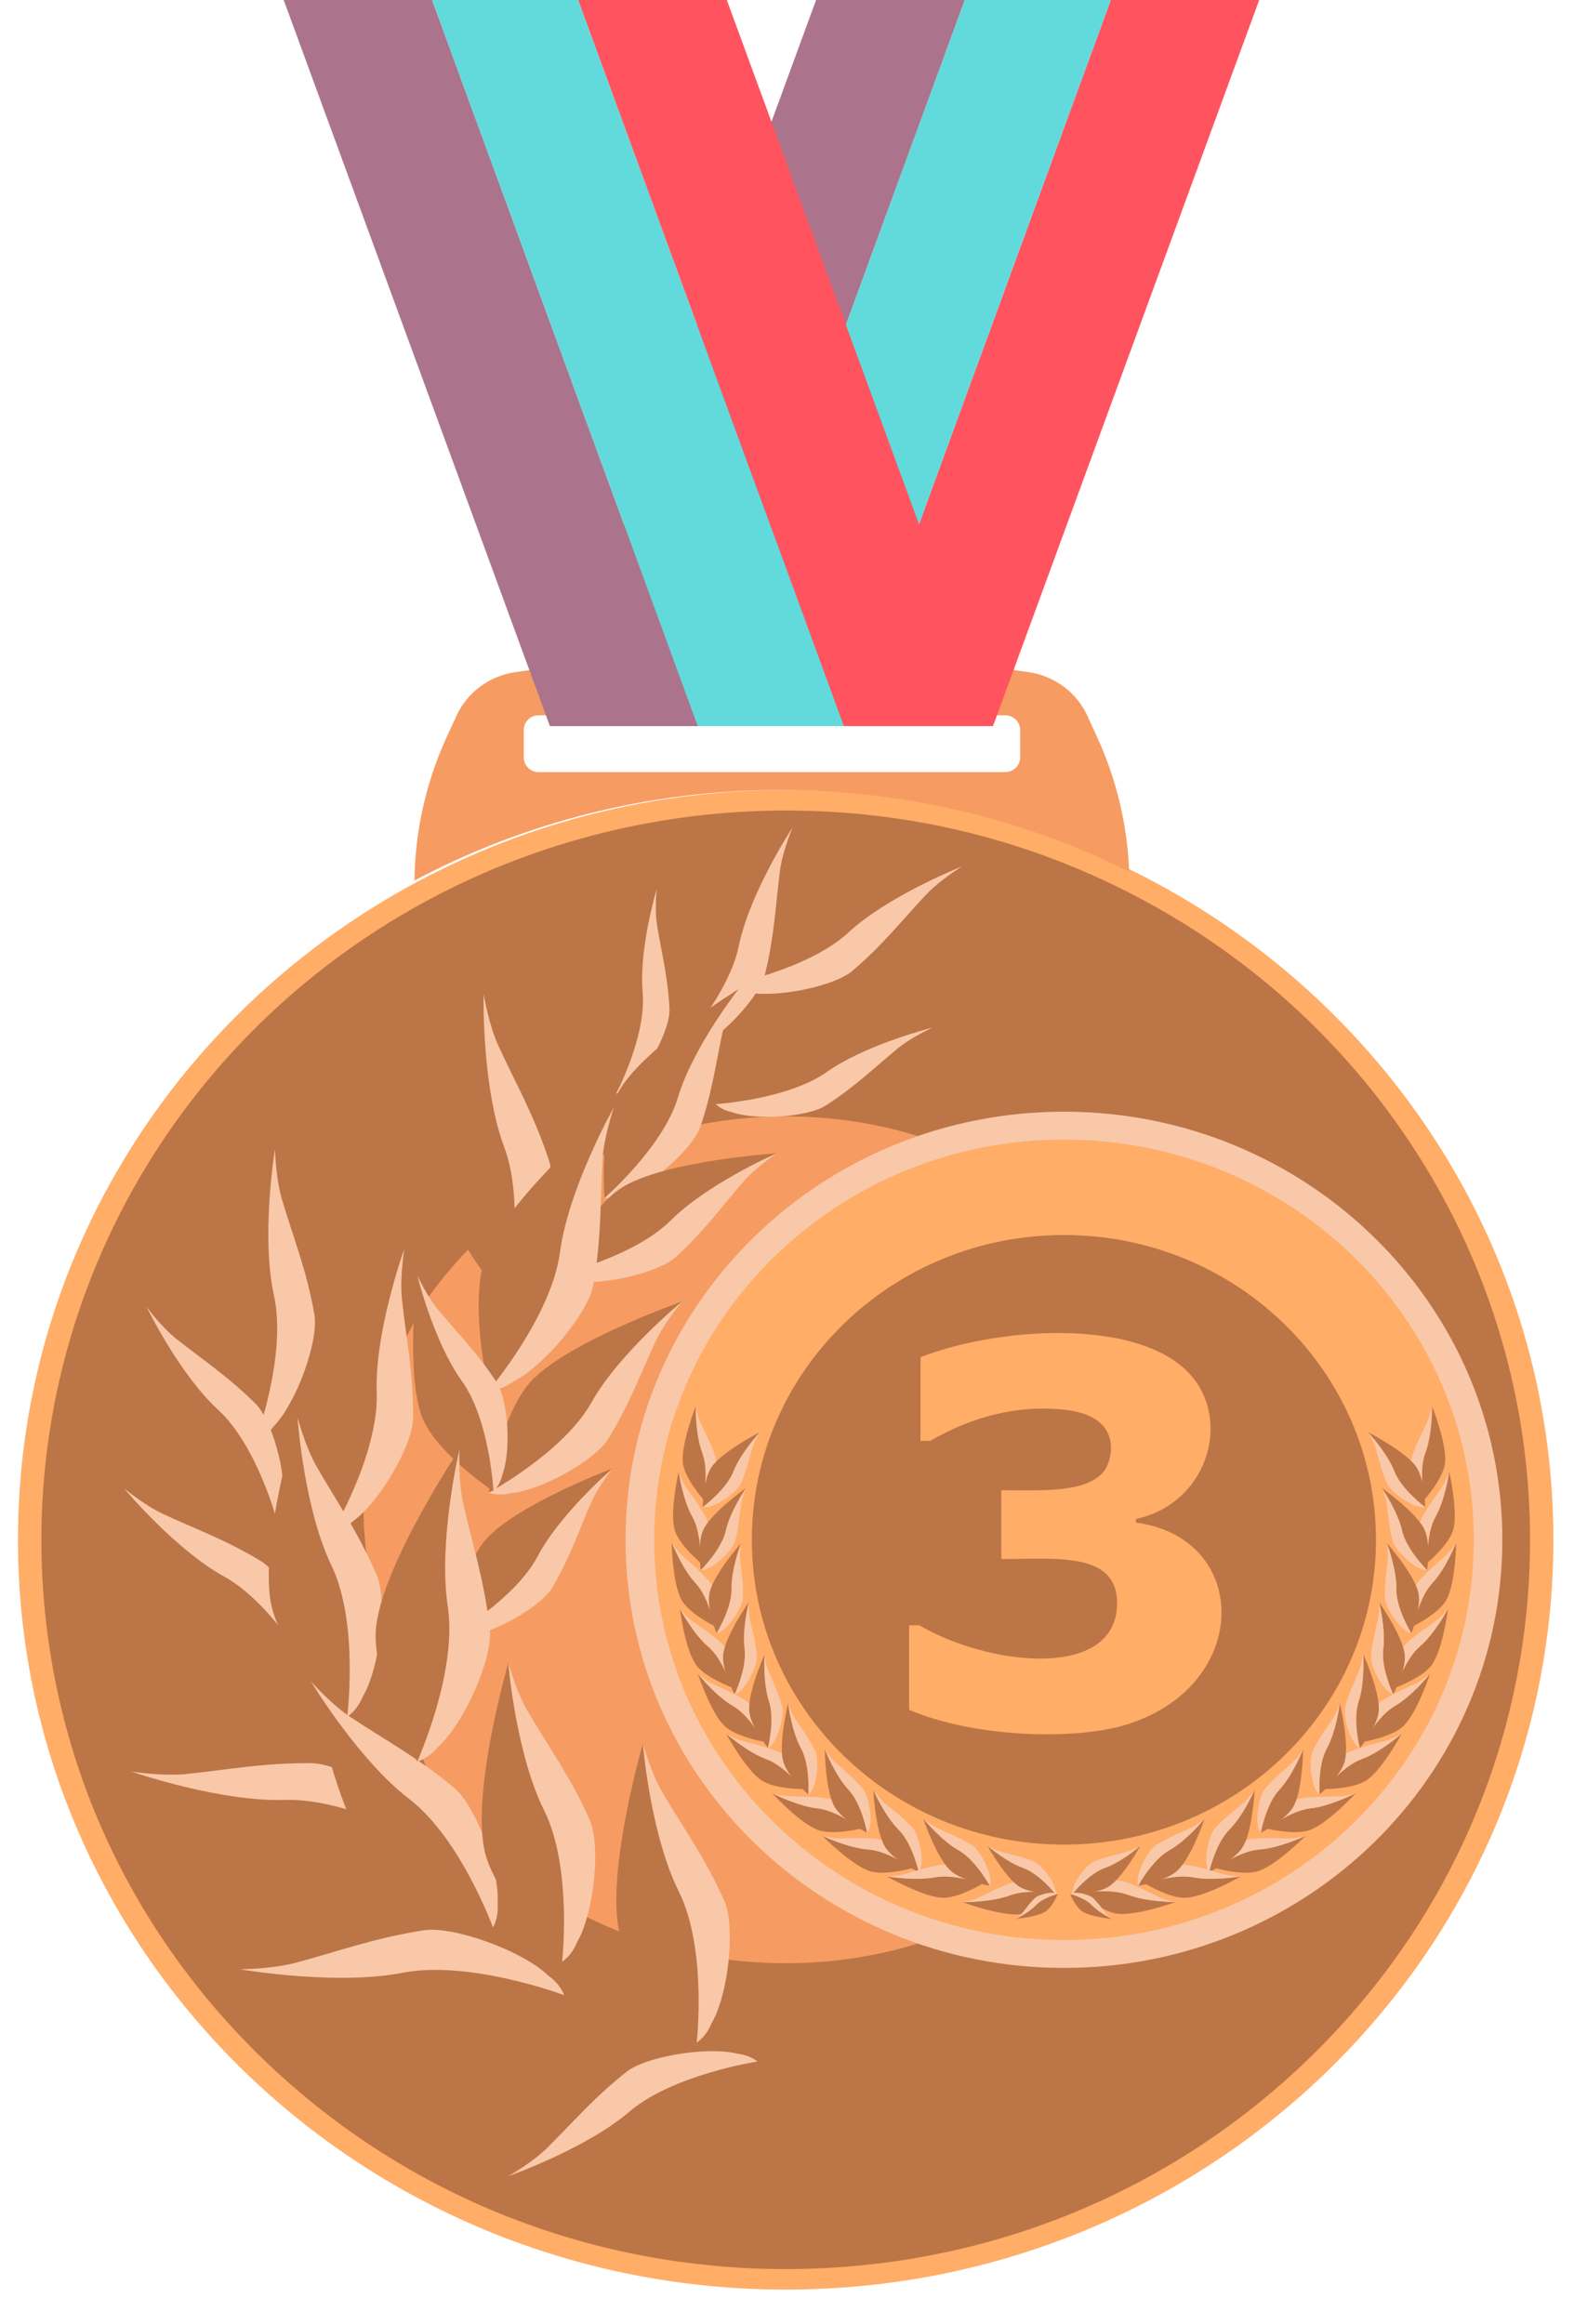 <?xml version="1.0" encoding="UTF-8" standalone="no"?>
<svg width="21" height="31" viewBox="0 0 21 31" fill="none" xmlns="http://www.w3.org/2000/svg">
   <path d="M15.135 11.626C18.453 13.28 20.725 16.649 20.725 20.537C20.725 26.06 16.139 30.537 10.482 30.537C4.826 30.537 0.24 26.06 0.24 20.537C0.24 16.741 2.407 13.438 5.599 11.744C7.051 10.975 8.714 10.537 10.482 10.537C12.157 10.537 13.739 10.93 15.135 11.626Z" fill="#FFAD67"/>
   <path d="M10.482 30.128C7.859 30.128 5.392 29.13 3.537 27.319C1.681 25.507 0.66 23.099 0.66 20.537C0.66 17.018 2.629 13.786 5.8 12.104C7.228 11.347 8.847 10.947 10.482 10.947C12.054 10.947 13.555 11.298 14.944 11.991C16.532 12.782 17.872 13.982 18.819 15.461C19.791 16.98 20.306 18.736 20.306 20.537C20.306 23.099 19.284 25.507 17.429 27.319C15.573 29.13 13.106 30.128 10.482 30.128Z" fill="#F69C62"/>
   <path d="M10.482 28.958C8.179 28.958 6.013 28.082 4.384 26.492C2.755 24.901 1.858 22.786 1.858 20.537C1.858 17.447 3.587 14.61 6.371 13.133C7.625 12.467 9.046 12.116 10.482 12.116C11.863 12.116 13.18 12.424 14.4 13.033C15.794 13.728 16.971 14.781 17.802 16.08C18.656 17.414 19.108 18.955 19.108 20.537C19.108 22.786 18.21 24.901 16.581 26.492C14.952 28.082 12.786 28.958 10.482 28.958Z" stroke="#BC7546" stroke-width="2.611" stroke-miterlimit="10"/>
   <path d="M10.483 26.247C8.92 26.247 7.452 25.653 6.347 24.575C5.243 23.496 4.634 22.062 4.634 20.537C4.634 18.442 5.807 16.518 7.694 15.516C8.545 15.065 9.509 14.827 10.483 14.827C11.418 14.827 12.312 15.036 13.139 15.449C14.085 15.92 14.882 16.634 15.446 17.515C16.025 18.419 16.331 19.465 16.331 20.537C16.331 22.062 15.723 23.496 14.618 24.575C13.514 25.653 12.045 26.247 10.483 26.247V26.247Z" stroke="#F69C62" stroke-width="1.865" stroke-miterlimit="10"/>
   <path d="M10.483 27.49C8.58 27.49 6.792 26.767 5.447 25.454C4.102 24.14 3.361 22.394 3.361 20.537C3.361 17.985 4.789 15.643 7.088 14.423C8.123 13.874 9.297 13.584 10.483 13.584C11.622 13.584 12.71 13.839 13.717 14.341C14.868 14.915 15.84 15.785 16.526 16.857C17.232 17.959 17.604 19.231 17.604 20.537C17.604 22.394 16.863 24.14 15.518 25.454C14.173 26.767 12.385 27.49 10.483 27.49V27.49Z" stroke="#BC7546" stroke-width="2.611" stroke-miterlimit="10"/>
   <path d="M13.61 10.103V9.734C13.61 9.627 13.521 9.54 13.411 9.54H7.186C7.077 9.54 6.988 9.627 6.988 9.734V10.103C6.988 10.211 7.077 10.298 7.186 10.298H13.411C13.521 10.298 13.61 10.211 13.61 10.103ZM14.636 9.827C14.897 10.395 15.042 11.006 15.065 11.626C13.669 10.93 12.088 10.537 10.413 10.537C8.644 10.537 6.981 10.975 5.53 11.744C5.537 11.084 5.684 10.431 5.961 9.827L6.091 9.546C6.235 9.231 6.535 9.011 6.885 8.963L7.266 8.91C9.278 8.635 11.32 8.635 13.332 8.91L13.712 8.963C14.063 9.011 14.363 9.231 14.507 9.546L14.636 9.827Z" fill="#F69C62"/>
   <path d="M16.8 4.29153e-05L13.249 9.683H11.276L14.817 0.008V4.29153e-05H16.8Z" fill="#FF545F"/>
   <path d="M14.817 4.29153e-05V0.008L11.276 9.683H9.327L12.868 0.008V4.29153e-05H14.817Z" fill="#62DADC"/>
   <path d="M12.868 4.29153e-05V0.008L9.327 9.683H7.337L10.888 4.29153e-05H12.868Z" fill="#AC748C"/>
   <path d="M20.044 20.537C20.044 23.691 17.425 26.247 14.195 26.247C10.965 26.247 8.346 23.691 8.346 20.537C8.346 17.384 10.965 14.827 14.195 14.827C17.425 14.827 20.044 17.384 20.044 20.537Z" fill="#F9C8A9"/>
   <path d="M3.785 4.29153e-05L7.336 9.683H9.309L5.768 0.008V4.29153e-05H3.785Z" fill="#AC748C"/>
   <path d="M5.768 4.29153e-05V0.008L9.309 9.683H11.258L7.717 0.008V4.29153e-05H5.768Z" fill="#62DADC"/>
   <path d="M7.717 4.29153e-05V0.008L11.258 9.683H13.248L9.697 4.29153e-05H7.717Z" fill="#FF545F"/>
   <path d="M19.663 20.537C19.663 23.485 17.215 25.875 14.195 25.875C11.175 25.875 8.728 23.485 8.728 20.537C8.728 17.589 11.175 15.199 14.195 15.199C17.215 15.199 19.663 17.589 19.663 20.537Z" fill="#FFAD67"/>
   <path d="M18.358 20.537C18.358 22.782 16.494 24.602 14.195 24.602C11.896 24.602 10.031 22.782 10.031 20.537C10.031 18.292 11.896 16.472 14.195 16.472C16.494 16.472 18.358 18.292 18.358 20.537Z" fill="#BC7546"/>
   <path d="M9.282 18.759C9.282 18.759 9.282 18.76 9.282 18.76C9.282 18.785 9.28 19.14 9.371 19.376C9.465 19.62 9.385 20 9.385 20C9.385 20 9.129 19.714 9.11 19.505C9.088 19.254 9.276 18.774 9.282 18.759Z" fill="#BC7546"/>
   <path d="M9.341 18.966C9.412 19.121 9.485 19.245 9.546 19.429C9.582 19.537 9.529 19.813 9.449 19.927C9.422 19.979 9.383 20 9.383 20C9.383 20 9.461 19.62 9.369 19.376C9.28 19.14 9.281 18.785 9.282 18.76C9.284 18.774 9.304 18.886 9.341 18.966Z" fill="#F9C8A9"/>
   <path d="M10.137 19.102C10.137 19.103 10.137 19.103 10.137 19.103C10.12 19.122 9.879 19.387 9.787 19.623C9.693 19.867 9.376 20.101 9.376 20.101C9.376 20.101 9.377 19.721 9.504 19.552C9.657 19.349 10.123 19.11 10.137 19.102Z" fill="#BC7546"/>
   <path d="M10.043 19.297C9.993 19.46 9.965 19.601 9.888 19.78C9.842 19.885 9.615 20.057 9.476 20.09C9.421 20.112 9.376 20.101 9.376 20.101C9.376 20.101 9.693 19.867 9.787 19.623C9.879 19.387 10.12 19.122 10.137 19.103C10.13 19.115 10.069 19.212 10.043 19.297Z" fill="#F9C8A9"/>
   <path d="M9.055 19.629C9.055 19.629 9.056 19.629 9.056 19.63C9.059 19.654 9.111 20.005 9.236 20.226C9.366 20.454 9.344 20.841 9.344 20.841C9.344 20.841 9.047 20.595 8.998 20.391C8.938 20.146 9.051 19.644 9.055 19.629Z" fill="#BC7546"/>
   <path d="M9.147 19.825C9.242 19.967 9.334 20.079 9.424 20.253C9.476 20.354 9.464 20.635 9.399 20.759C9.381 20.815 9.344 20.841 9.344 20.841C9.344 20.841 9.366 20.454 9.236 20.226C9.111 20.005 9.059 19.654 9.056 19.63C9.06 19.643 9.097 19.75 9.147 19.825Z" fill="#F9C8A9"/>
   <path d="M9.953 19.846C9.953 19.846 9.953 19.846 9.953 19.847C9.939 19.867 9.74 20.165 9.685 20.411C9.629 20.666 9.35 20.942 9.35 20.942C9.35 20.942 9.293 20.567 9.394 20.382C9.515 20.159 9.94 19.855 9.953 19.846Z" fill="#BC7546"/>
   <path d="M9.889 20.052C9.864 20.221 9.858 20.364 9.808 20.552C9.779 20.662 9.58 20.865 9.447 20.917C9.396 20.947 9.35 20.942 9.35 20.942C9.35 20.942 9.629 20.666 9.685 20.411C9.74 20.165 9.939 19.867 9.953 19.847C9.948 19.86 9.903 19.964 9.889 20.052Z" fill="#F9C8A9"/>
   <path d="M8.962 20.573C8.962 20.573 8.962 20.573 8.962 20.573C8.972 20.596 9.105 20.927 9.279 21.113C9.46 21.305 9.53 21.687 9.53 21.687C9.53 21.687 9.183 21.515 9.087 21.328C8.971 21.102 8.962 20.588 8.962 20.573Z" fill="#BC7546"/>
   <path d="M9.097 20.742C9.224 20.86 9.34 20.948 9.468 21.096C9.543 21.183 9.598 21.459 9.565 21.595C9.56 21.653 9.53 21.687 9.53 21.687C9.53 21.687 9.46 21.305 9.279 21.113C9.105 20.927 8.972 20.596 8.962 20.573C8.97 20.585 9.032 20.681 9.097 20.742Z" fill="#F9C8A9"/>
   <path d="M9.887 20.581C9.887 20.581 9.887 20.581 9.887 20.582C9.878 20.605 9.755 20.939 9.76 21.191C9.766 21.452 9.56 21.784 9.56 21.784C9.56 21.784 9.416 21.431 9.47 21.228C9.536 20.984 9.876 20.593 9.887 20.581Z" fill="#BC7546"/>
   <path d="M9.874 20.796C9.889 20.965 9.917 21.106 9.913 21.301C9.911 21.414 9.766 21.657 9.649 21.737C9.606 21.778 9.56 21.784 9.56 21.784C9.56 21.784 9.766 21.452 9.76 21.191C9.755 20.939 9.878 20.605 9.887 20.582C9.885 20.596 9.866 20.708 9.874 20.796Z" fill="#F9C8A9"/>
   <path d="M9.071 21.458C9.071 21.458 9.071 21.458 9.072 21.459C9.083 21.48 9.253 21.794 9.447 21.96C9.648 22.133 9.761 22.504 9.761 22.504C9.761 22.504 9.397 22.37 9.28 22.195C9.139 21.983 9.073 21.474 9.071 21.458Z" fill="#BC7546"/>
   <path d="M9.225 21.612C9.364 21.715 9.489 21.79 9.634 21.924C9.718 22.002 9.803 22.27 9.786 22.409C9.787 22.467 9.761 22.504 9.761 22.504C9.761 22.504 9.649 22.133 9.447 21.96C9.253 21.794 9.083 21.48 9.072 21.459C9.081 21.469 9.153 21.558 9.225 21.612Z" fill="#F9C8A9"/>
   <path d="M9.992 21.367C9.992 21.367 9.992 21.367 9.992 21.368C9.985 21.392 9.901 21.737 9.934 21.987C9.969 22.246 9.802 22.598 9.802 22.598C9.802 22.598 9.619 22.262 9.65 22.055C9.687 21.806 9.982 21.38 9.992 21.367Z" fill="#BC7546"/>
   <path d="M10.002 21.582C10.037 21.749 10.081 21.886 10.099 22.08C10.109 22.193 9.992 22.449 9.885 22.542C9.846 22.587 9.802 22.598 9.802 22.598C9.802 22.598 9.969 22.246 9.934 21.987C9.901 21.737 9.985 21.392 9.991 21.368C9.991 21.381 9.985 21.495 10.002 21.582Z" fill="#F9C8A9"/>
   <path d="M9.312 22.326C9.312 22.326 9.313 22.326 9.313 22.326C9.328 22.346 9.555 22.623 9.777 22.752C10.008 22.884 10.189 23.229 10.189 23.229C10.189 23.229 9.806 23.164 9.658 23.012C9.479 22.83 9.317 22.341 9.312 22.326Z" fill="#BC7546"/>
   <path d="M9.493 22.45C9.648 22.526 9.786 22.577 9.953 22.683C10.051 22.744 10.186 22.992 10.195 23.131C10.207 23.188 10.189 23.229 10.189 23.229C10.189 23.229 10.008 22.884 9.777 22.752C9.555 22.623 9.328 22.346 9.313 22.326C9.324 22.335 9.411 22.41 9.493 22.45Z" fill="#F9C8A9"/>
   <path d="M10.199 22.07C10.199 22.07 10.2 22.07 10.2 22.071C10.198 22.096 10.181 22.45 10.261 22.69C10.344 22.938 10.247 23.314 10.247 23.314C10.247 23.314 10.004 23.017 9.995 22.808C9.984 22.556 10.193 22.084 10.199 22.07Z" fill="#BC7546"/>
   <path d="M10.25 22.279C10.314 22.437 10.381 22.564 10.434 22.751C10.465 22.86 10.4 23.133 10.315 23.244C10.286 23.295 10.246 23.314 10.246 23.314C10.246 23.314 10.341 22.938 10.259 22.69C10.181 22.45 10.198 22.096 10.199 22.071C10.201 22.084 10.216 22.197 10.25 22.279Z" fill="#F9C8A9"/>
   <path d="M9.688 23.122C9.688 23.122 9.688 23.122 9.688 23.122C9.707 23.139 9.98 23.373 10.222 23.462C10.473 23.553 10.713 23.861 10.713 23.861C10.713 23.861 10.324 23.863 10.151 23.739C9.942 23.59 9.695 23.136 9.688 23.122Z" fill="#BC7546"/>
   <path d="M9.888 23.213C10.055 23.261 10.199 23.288 10.383 23.363C10.49 23.407 10.667 23.628 10.701 23.764C10.724 23.818 10.713 23.861 10.713 23.861C10.713 23.861 10.473 23.553 10.222 23.462C9.98 23.373 9.707 23.139 9.688 23.122C9.701 23.129 9.8 23.188 9.888 23.213Z" fill="#F9C8A9"/>
   <path d="M10.515 22.718C10.515 22.718 10.515 22.719 10.515 22.719C10.518 22.744 10.565 23.096 10.687 23.318C10.813 23.548 10.785 23.934 10.785 23.934C10.785 23.934 10.492 23.684 10.446 23.48C10.39 23.234 10.511 22.734 10.515 22.718Z" fill="#BC7546"/>
   <path d="M10.604 22.916C10.696 23.059 10.787 23.173 10.874 23.348C10.925 23.45 10.909 23.73 10.842 23.854C10.823 23.909 10.785 23.934 10.785 23.934C10.785 23.934 10.813 23.548 10.687 23.318C10.565 23.096 10.518 22.744 10.515 22.719C10.52 22.732 10.555 22.84 10.604 22.916Z" fill="#F9C8A9"/>
   <path d="M10.302 23.917C10.303 23.917 10.303 23.917 10.303 23.917C10.325 23.928 10.649 24.091 10.905 24.119C11.171 24.148 11.481 24.39 11.481 24.39C11.481 24.39 11.104 24.483 10.905 24.404C10.666 24.31 10.313 23.929 10.302 23.917Z" fill="#BC7546"/>
   <path d="M10.519 23.957C10.693 23.965 10.84 23.956 11.037 23.985C11.152 24.002 11.379 24.175 11.445 24.298C11.481 24.345 11.481 24.39 11.481 24.39C11.481 24.39 11.171 24.148 10.905 24.119C10.649 24.091 10.325 23.928 10.303 23.917C10.317 23.921 10.428 23.954 10.519 23.957Z" fill="#F9C8A9"/>
   <path d="M11.004 23.328C11.004 23.328 11.004 23.329 11.004 23.329C11.013 23.352 11.146 23.683 11.32 23.869C11.5 24.062 11.569 24.444 11.569 24.444C11.569 24.444 11.223 24.271 11.127 24.084C11.011 23.858 11.004 23.344 11.004 23.328Z" fill="#BC7546"/>
   <path d="M11.139 23.499C11.265 23.616 11.381 23.704 11.509 23.853C11.584 23.94 11.638 24.216 11.605 24.352C11.599 24.41 11.569 24.444 11.569 24.444C11.569 24.444 11.5 24.062 11.32 23.869C11.146 23.683 11.013 23.352 11.004 23.329C11.012 23.341 11.073 23.437 11.139 23.499Z" fill="#F9C8A9"/>
   <path d="M10.972 24.486C10.972 24.486 10.973 24.486 10.973 24.486C10.996 24.497 11.325 24.648 11.582 24.667C11.849 24.686 12.168 24.917 12.168 24.917C12.168 24.917 11.795 25.024 11.593 24.952C11.35 24.866 10.983 24.497 10.972 24.486Z" fill="#BC7546"/>
   <path d="M11.19 24.519C11.364 24.52 11.511 24.506 11.709 24.528C11.824 24.541 12.057 24.705 12.129 24.827C12.166 24.872 12.168 24.917 12.168 24.917C12.168 24.917 11.849 24.686 11.582 24.667C11.325 24.648 10.996 24.497 10.973 24.486C10.987 24.489 11.099 24.518 11.19 24.519Z" fill="#F9C8A9"/>
   <path d="M11.651 23.873C11.652 23.873 11.652 23.873 11.652 23.874C11.662 23.896 11.807 24.222 11.988 24.402C12.175 24.589 12.258 24.967 12.258 24.967C12.258 24.967 11.905 24.807 11.803 24.623C11.678 24.402 11.652 23.889 11.651 23.873Z" fill="#BC7546"/>
   <path d="M11.793 24.038C11.923 24.151 12.043 24.235 12.176 24.38C12.254 24.464 12.318 24.738 12.29 24.874C12.287 24.933 12.258 24.967 12.258 24.967C12.258 24.967 12.175 24.589 11.988 24.402C11.807 24.222 11.662 23.896 11.652 23.874C11.66 23.885 11.725 23.979 11.793 24.038Z" fill="#F9C8A9"/>
   <path d="M11.833 25.026C11.834 25.026 11.834 25.025 11.834 25.026C11.859 25.03 12.218 25.088 12.471 25.039C12.733 24.987 13.104 25.126 13.104 25.126C13.104 25.126 12.774 25.327 12.56 25.311C12.302 25.292 11.847 25.034 11.833 25.026Z" fill="#BC7546"/>
   <path d="M12.052 25C12.22 24.955 12.357 24.903 12.554 24.872C12.669 24.855 12.939 24.951 13.041 25.049C13.089 25.083 13.104 25.126 13.104 25.126C13.104 25.126 12.733 24.987 12.471 25.039C12.218 25.088 11.859 25.03 11.834 25.026C11.848 25.025 11.965 25.023 12.052 25Z" fill="#F9C8A9"/>
   <path d="M12.844 25.37C12.844 25.37 12.844 25.37 12.845 25.37C12.87 25.37 13.234 25.369 13.475 25.279C13.725 25.185 14.114 25.261 14.114 25.261C14.114 25.261 13.823 25.513 13.609 25.532C13.352 25.556 12.859 25.376 12.844 25.37Z" fill="#BC7546"/>
   <path d="M13.056 25.309C13.214 25.237 13.34 25.163 13.529 25.101C13.639 25.065 13.922 25.116 14.039 25.196C14.093 25.221 14.114 25.261 14.114 25.261C14.114 25.261 13.725 25.185 13.475 25.279C13.234 25.369 12.87 25.37 12.845 25.37C12.859 25.367 12.973 25.346 13.056 25.309Z" fill="#F9C8A9"/>
   <path d="M12.318 24.256C12.318 24.257 12.319 24.257 12.319 24.257C12.335 24.276 12.565 24.552 12.788 24.677C13.02 24.808 13.205 25.151 13.205 25.151C13.205 25.151 12.821 25.089 12.671 24.939C12.491 24.759 12.323 24.272 12.318 24.256Z" fill="#BC7546"/>
   <path d="M12.5 24.378C12.657 24.453 12.795 24.503 12.963 24.606C13.061 24.667 13.199 24.913 13.21 25.053C13.223 25.11 13.204 25.151 13.204 25.151C13.204 25.151 13.02 24.808 12.788 24.677C12.564 24.552 12.335 24.276 12.319 24.257C12.33 24.266 12.418 24.34 12.5 24.378Z" fill="#F9C8A9"/>
   <path d="M13.176 24.619C13.176 24.619 13.176 24.619 13.177 24.619C13.193 24.634 13.434 24.837 13.647 24.912C13.867 24.99 14.08 25.258 14.08 25.258C14.08 25.258 13.739 25.262 13.587 25.155C13.403 25.026 13.182 24.631 13.176 24.619Z" fill="#BC7546"/>
   <path d="M13.352 24.697C13.498 24.738 13.625 24.76 13.787 24.825C13.881 24.862 14.038 25.054 14.069 25.173C14.089 25.22 14.08 25.258 14.08 25.258C14.08 25.258 13.867 24.99 13.647 24.912C13.434 24.837 13.193 24.634 13.177 24.619C13.187 24.625 13.275 24.676 13.352 24.697Z" fill="#F9C8A9"/>
   <path d="M13.552 25.594C13.552 25.593 13.552 25.593 13.552 25.593C13.564 25.588 13.732 25.506 13.822 25.41C13.916 25.311 14.114 25.259 14.114 25.259C14.114 25.259 14.039 25.441 13.944 25.498C13.831 25.566 13.56 25.593 13.552 25.594Z" fill="#BC7546"/>
   <path d="M13.636 25.518C13.692 25.45 13.733 25.387 13.806 25.316C13.848 25.275 13.991 25.235 14.064 25.246C14.095 25.246 14.114 25.259 14.114 25.259C14.114 25.259 13.916 25.311 13.822 25.41C13.732 25.506 13.564 25.588 13.553 25.593C13.558 25.589 13.606 25.554 13.636 25.518Z" fill="#F9C8A9"/>
   <path d="M19.108 18.759C19.108 18.759 19.108 18.76 19.108 18.76C19.108 18.785 19.11 19.14 19.019 19.376C18.925 19.62 19.005 20 19.005 20C19.005 20 19.262 19.714 19.28 19.505C19.302 19.254 19.114 18.774 19.108 18.759Z" fill="#BC7546"/>
   <path d="M19.042 18.966C18.971 19.121 18.898 19.245 18.837 19.429C18.802 19.537 18.854 19.813 18.935 19.927C18.961 19.979 19.001 20 19.001 20C19.001 20 18.923 19.62 19.015 19.376C19.103 19.14 19.102 18.785 19.102 18.76C19.099 18.774 19.079 18.886 19.042 18.966Z" fill="#F9C8A9"/>
   <path d="M18.253 19.102C18.253 19.103 18.253 19.103 18.253 19.103C18.27 19.122 18.512 19.387 18.603 19.623C18.697 19.867 19.014 20.101 19.014 20.101C19.014 20.101 19.014 19.721 18.886 19.552C18.733 19.349 18.267 19.11 18.253 19.102Z" fill="#BC7546"/>
   <path d="M18.347 19.297C18.397 19.46 18.425 19.601 18.503 19.78C18.548 19.885 18.775 20.057 18.914 20.09C18.97 20.112 19.014 20.101 19.014 20.101C19.014 20.101 18.697 19.867 18.603 19.623C18.512 19.387 18.27 19.122 18.253 19.103C18.261 19.115 18.321 19.212 18.347 19.297Z" fill="#F9C8A9"/>
   <path d="M19.335 19.629C19.335 19.629 19.334 19.629 19.334 19.63C19.331 19.654 19.279 20.005 19.154 20.226C19.024 20.454 19.046 20.841 19.046 20.841C19.046 20.841 19.343 20.595 19.392 20.391C19.452 20.146 19.338 19.644 19.335 19.629Z" fill="#BC7546"/>
   <path d="M19.243 19.825C19.148 19.967 19.056 20.079 18.966 20.253C18.914 20.354 18.926 20.635 18.991 20.759C19.009 20.815 19.047 20.841 19.047 20.841C19.047 20.841 19.024 20.454 19.154 20.226C19.279 20.005 19.331 19.654 19.334 19.63C19.33 19.643 19.293 19.75 19.243 19.825Z" fill="#F9C8A9"/>
   <path d="M18.437 19.846C18.437 19.846 18.437 19.846 18.437 19.847C18.451 19.867 18.65 20.165 18.705 20.411C18.762 20.666 19.04 20.942 19.04 20.942C19.04 20.942 19.097 20.567 18.996 20.382C18.875 20.159 18.45 19.855 18.437 19.846Z" fill="#BC7546"/>
   <path d="M18.501 20.052C18.526 20.221 18.532 20.364 18.582 20.552C18.611 20.662 18.81 20.865 18.943 20.917C18.995 20.947 19.04 20.942 19.04 20.942C19.04 20.942 18.762 20.666 18.705 20.411C18.65 20.165 18.451 19.867 18.437 19.847C18.443 19.86 18.488 19.964 18.501 20.052Z" fill="#F9C8A9"/>
   <path d="M19.428 20.573C19.428 20.573 19.428 20.573 19.428 20.573C19.419 20.596 19.285 20.927 19.111 21.113C18.93 21.305 18.86 21.687 18.86 21.687C18.86 21.687 19.207 21.515 19.303 21.328C19.419 21.102 19.428 20.588 19.428 20.573Z" fill="#BC7546"/>
   <path d="M19.293 20.742C19.166 20.86 19.05 20.948 18.922 21.096C18.847 21.183 18.792 21.459 18.825 21.595C18.83 21.653 18.86 21.687 18.86 21.687C18.86 21.687 18.93 21.305 19.111 21.113C19.285 20.927 19.419 20.596 19.428 20.573C19.42 20.585 19.358 20.681 19.293 20.742Z" fill="#F9C8A9"/>
   <path d="M18.503 20.581C18.503 20.581 18.503 20.581 18.503 20.582C18.512 20.605 18.635 20.939 18.63 21.191C18.624 21.452 18.83 21.784 18.83 21.784C18.83 21.784 18.974 21.431 18.92 21.228C18.855 20.984 18.514 20.593 18.503 20.581Z" fill="#BC7546"/>
   <path d="M18.516 20.796C18.501 20.965 18.473 21.106 18.477 21.301C18.479 21.414 18.624 21.657 18.741 21.737C18.785 21.778 18.83 21.784 18.83 21.784C18.83 21.784 18.624 21.452 18.63 21.191C18.635 20.939 18.512 20.605 18.503 20.582C18.505 20.596 18.524 20.708 18.516 20.796Z" fill="#F9C8A9"/>
   <path d="M19.319 21.458C19.319 21.458 19.318 21.458 19.318 21.459C19.307 21.48 19.137 21.794 18.943 21.96C18.741 22.133 18.629 22.504 18.629 22.504C18.629 22.504 18.993 22.37 19.11 22.195C19.251 21.983 19.317 21.474 19.319 21.458Z" fill="#BC7546"/>
   <path d="M19.165 21.612C19.026 21.715 18.901 21.79 18.756 21.924C18.672 22.002 18.587 22.27 18.604 22.409C18.603 22.467 18.629 22.504 18.629 22.504C18.629 22.504 18.741 22.133 18.943 21.96C19.137 21.794 19.307 21.48 19.318 21.459C19.309 21.469 19.237 21.558 19.165 21.612Z" fill="#F9C8A9"/>
   <path d="M18.399 21.367C18.399 21.367 18.399 21.367 18.399 21.368C18.405 21.392 18.489 21.737 18.456 21.987C18.421 22.246 18.588 22.598 18.588 22.598C18.588 22.598 18.771 22.262 18.74 22.055C18.703 21.806 18.408 21.38 18.399 21.367Z" fill="#BC7546"/>
   <path d="M18.388 21.582C18.353 21.749 18.309 21.886 18.292 22.08C18.281 22.193 18.398 22.449 18.505 22.542C18.544 22.587 18.588 22.598 18.588 22.598C18.588 22.598 18.421 22.246 18.456 21.987C18.489 21.737 18.405 21.392 18.399 21.368C18.399 21.381 18.406 21.495 18.388 21.582Z" fill="#F9C8A9"/>
   <path d="M19.078 22.326C19.078 22.326 19.078 22.326 19.077 22.326C19.062 22.346 18.835 22.623 18.613 22.752C18.382 22.884 18.201 23.229 18.201 23.229C18.201 23.229 18.584 23.164 18.733 23.012C18.911 22.83 19.073 22.341 19.078 22.326Z" fill="#BC7546"/>
   <path d="M18.898 22.45C18.742 22.526 18.604 22.577 18.437 22.683C18.339 22.744 18.204 22.992 18.195 23.131C18.183 23.188 18.201 23.229 18.201 23.229C18.201 23.229 18.383 22.884 18.613 22.752C18.835 22.623 19.062 22.346 19.077 22.326C19.067 22.335 18.979 22.41 18.898 22.45Z" fill="#F9C8A9"/>
   <path d="M18.191 22.07C18.191 22.07 18.191 22.07 18.191 22.071C18.193 22.096 18.21 22.45 18.13 22.69C18.046 22.938 18.144 23.314 18.144 23.314C18.144 23.314 18.387 23.017 18.396 22.808C18.407 22.556 18.198 22.084 18.191 22.07Z" fill="#BC7546"/>
   <path d="M18.134 22.279C18.07 22.437 18.003 22.564 17.95 22.751C17.919 22.86 17.984 23.133 18.07 23.244C18.098 23.295 18.139 23.314 18.139 23.314C18.139 23.314 18.044 22.938 18.125 22.69C18.203 22.45 18.186 22.096 18.185 22.071C18.183 22.084 18.168 22.197 18.134 22.279Z" fill="#F9C8A9"/>
   <path d="M18.703 23.122C18.702 23.122 18.702 23.122 18.702 23.122C18.683 23.139 18.41 23.373 18.168 23.462C17.918 23.553 17.677 23.861 17.677 23.861C17.677 23.861 18.066 23.863 18.239 23.739C18.448 23.59 18.695 23.136 18.703 23.122Z" fill="#BC7546"/>
   <path d="M18.503 23.213C18.336 23.261 18.191 23.288 18.007 23.363C17.9 23.407 17.723 23.628 17.689 23.764C17.667 23.818 17.677 23.861 17.677 23.861C17.677 23.861 17.918 23.553 18.168 23.462C18.41 23.373 18.683 23.139 18.702 23.122C18.69 23.129 18.59 23.188 18.503 23.213Z" fill="#F9C8A9"/>
   <path d="M17.875 22.718C17.875 22.718 17.875 22.719 17.875 22.719C17.872 22.744 17.825 23.096 17.703 23.318C17.577 23.548 17.605 23.934 17.605 23.934C17.605 23.934 17.898 23.684 17.944 23.48C18 23.234 17.879 22.734 17.875 22.718Z" fill="#BC7546"/>
   <path d="M17.787 22.916C17.694 23.059 17.603 23.173 17.516 23.348C17.465 23.45 17.482 23.73 17.548 23.854C17.568 23.909 17.605 23.934 17.605 23.934C17.605 23.934 17.577 23.548 17.703 23.318C17.826 23.096 17.872 22.744 17.875 22.719C17.87 22.732 17.835 22.84 17.787 22.916Z" fill="#F9C8A9"/>
   <path d="M18.088 23.917C18.088 23.917 18.087 23.917 18.087 23.917C18.065 23.928 17.741 24.091 17.485 24.119C17.219 24.148 16.909 24.39 16.909 24.39C16.909 24.39 17.286 24.483 17.485 24.404C17.724 24.31 18.077 23.929 18.088 23.917Z" fill="#BC7546"/>
   <path d="M17.871 23.957C17.697 23.965 17.55 23.956 17.354 23.985C17.239 24.002 17.012 24.175 16.945 24.298C16.91 24.345 16.909 24.39 16.909 24.39C16.909 24.39 17.219 24.148 17.485 24.119C17.741 24.091 18.065 23.928 18.087 23.917C18.074 23.921 17.962 23.954 17.871 23.957Z" fill="#F9C8A9"/>
   <path d="M17.386 23.328C17.386 23.328 17.386 23.329 17.386 23.329C17.377 23.352 17.244 23.683 17.07 23.869C16.89 24.062 16.821 24.444 16.821 24.444C16.821 24.444 17.167 24.271 17.263 24.084C17.379 23.858 17.386 23.344 17.386 23.328Z" fill="#BC7546"/>
   <path d="M17.251 23.499C17.125 23.616 17.009 23.704 16.881 23.853C16.806 23.94 16.752 24.216 16.786 24.352C16.791 24.41 16.821 24.444 16.821 24.444C16.821 24.444 16.89 24.062 17.07 23.869C17.244 23.683 17.377 23.352 17.386 23.329C17.378 23.341 17.317 23.437 17.251 23.499Z" fill="#F9C8A9"/>
   <path d="M17.418 24.486C17.418 24.486 17.418 24.486 17.417 24.486C17.394 24.497 17.065 24.648 16.808 24.667C16.541 24.686 16.222 24.917 16.222 24.917C16.222 24.917 16.596 25.024 16.797 24.952C17.04 24.866 17.407 24.497 17.418 24.486Z" fill="#BC7546"/>
   <path d="M17.2 24.519C17.026 24.52 16.879 24.506 16.682 24.528C16.566 24.541 16.333 24.705 16.261 24.827C16.224 24.872 16.222 24.917 16.222 24.917C16.222 24.917 16.541 24.686 16.808 24.667C17.065 24.648 17.394 24.497 17.417 24.486C17.404 24.489 17.291 24.518 17.2 24.519Z" fill="#F9C8A9"/>
   <path d="M16.739 23.873C16.739 23.873 16.738 23.873 16.738 23.874C16.728 23.896 16.583 24.222 16.403 24.402C16.215 24.589 16.132 24.967 16.132 24.967C16.132 24.967 16.485 24.807 16.587 24.623C16.712 24.402 16.738 23.889 16.739 23.873Z" fill="#BC7546"/>
   <path d="M16.597 24.038C16.467 24.151 16.347 24.235 16.214 24.38C16.136 24.464 16.072 24.738 16.1 24.874C16.103 24.933 16.132 24.967 16.132 24.967C16.132 24.967 16.215 24.589 16.402 24.402C16.583 24.222 16.728 23.896 16.738 23.874C16.73 23.885 16.665 23.979 16.597 24.038Z" fill="#F9C8A9"/>
   <path d="M16.557 25.026C16.557 25.026 16.556 25.025 16.556 25.026C16.531 25.03 16.172 25.088 15.919 25.039C15.657 24.987 15.286 25.126 15.286 25.126C15.286 25.126 15.616 25.327 15.83 25.311C16.088 25.292 16.543 25.034 16.557 25.026Z" fill="#BC7546"/>
   <path d="M16.338 25C16.17 24.955 16.032 24.903 15.836 24.872C15.721 24.855 15.451 24.951 15.349 25.049C15.3 25.083 15.286 25.126 15.286 25.126C15.286 25.126 15.657 24.987 15.919 25.039C16.172 25.088 16.531 25.03 16.556 25.026C16.542 25.025 16.425 25.023 16.338 25Z" fill="#F9C8A9"/>
   <path d="M16.072 24.256C16.072 24.257 16.072 24.257 16.071 24.257C16.055 24.276 15.826 24.552 15.602 24.677C15.37 24.808 15.185 25.151 15.185 25.151C15.185 25.151 15.569 25.089 15.719 24.939C15.9 24.759 16.067 24.272 16.072 24.256Z" fill="#BC7546"/>
   <path d="M15.89 24.378C15.733 24.453 15.595 24.503 15.427 24.606C15.329 24.667 15.191 24.913 15.181 25.053C15.168 25.11 15.185 25.151 15.185 25.151C15.185 25.151 15.37 24.808 15.602 24.677C15.826 24.552 16.055 24.276 16.071 24.257C16.06 24.266 15.972 24.34 15.89 24.378Z" fill="#F9C8A9"/>
   <path d="M15.683 25.368C15.683 25.368 15.683 25.368 15.682 25.368C15.657 25.368 15.293 25.365 15.053 25.273C14.804 25.177 14.414 25.251 14.414 25.251C14.414 25.251 14.703 25.505 14.917 25.525C15.174 25.55 15.668 25.374 15.683 25.368Z" fill="#BC7546"/>
   <path d="M15.472 25.306C15.315 25.233 15.189 25.158 15.001 25.095C14.891 25.058 14.608 25.107 14.489 25.186C14.436 25.211 14.414 25.251 14.414 25.251C14.414 25.251 14.804 25.177 15.053 25.273C15.293 25.365 15.657 25.368 15.682 25.368C15.668 25.365 15.554 25.343 15.472 25.306Z" fill="#F9C8A9"/>
   <path d="M15.214 24.619C15.214 24.619 15.214 24.619 15.214 24.619C15.197 24.634 14.956 24.837 14.744 24.912C14.523 24.99 14.31 25.258 14.31 25.258C14.31 25.258 14.651 25.262 14.803 25.155C14.987 25.026 15.208 24.631 15.214 24.619Z" fill="#BC7546"/>
   <path d="M15.039 24.697C14.892 24.738 14.765 24.76 14.604 24.825C14.509 24.862 14.352 25.054 14.322 25.173C14.301 25.22 14.31 25.258 14.31 25.258C14.31 25.258 14.523 24.99 14.744 24.912C14.956 24.837 15.197 24.634 15.214 24.619C15.203 24.625 15.115 24.676 15.039 24.697Z" fill="#F9C8A9"/>
   <path d="M14.838 25.594C14.838 25.593 14.838 25.593 14.838 25.593C14.826 25.588 14.658 25.506 14.568 25.41C14.474 25.311 14.276 25.259 14.276 25.259C14.276 25.259 14.352 25.441 14.446 25.498C14.559 25.566 14.83 25.593 14.838 25.594Z" fill="#BC7546"/>
   <path d="M14.754 25.518C14.698 25.45 14.657 25.387 14.585 25.316C14.542 25.275 14.399 25.235 14.326 25.246C14.295 25.246 14.276 25.259 14.276 25.259C14.276 25.259 14.474 25.311 14.568 25.41C14.658 25.506 14.826 25.588 14.838 25.593C14.832 25.589 14.784 25.554 14.754 25.518Z" fill="#F9C8A9"/>
   <path d="M11.737 13.164C9.005 13.703 6.932 15.294 5.76 17.224C4.794 18.811 4.657 20.088 5.066 21.602C7.038 29.234 9.839 25.222 13.602 28.941C13.634 28.973 13.629 29.015 13.602 29.039L13.316 29.302C13.29 29.326 13.248 29.328 13.219 29.299C10.899 27.03 9.099 27.894 7.253 26.636C5.686 25.556 5.008 23.299 4.58 21.421C4.164 19.58 4.729 17.937 5.929 16.392C6.001 16.296 6.227 16.033 6.265 15.992C7.737 14.427 9.457 13.42 11.737 13.164Z" fill="#BC7546"/>
   <path d="M3.668 15.323C3.668 15.325 3.669 15.325 3.668 15.327C3.656 15.403 3.484 16.505 3.655 17.278C3.833 18.079 3.405 19.222 3.405 19.222C3.405 19.222 2.743 18.221 2.785 17.564C2.834 16.774 3.643 15.367 3.668 15.323Z" fill="#BC7546"/>
   <path d="M3.761 15.994C3.913 16.507 4.087 16.925 4.194 17.526C4.257 17.877 3.959 18.709 3.649 19.026C3.541 19.176 3.406 19.222 3.406 19.222C3.406 19.222 3.833 18.079 3.655 17.278C3.484 16.505 3.656 15.403 3.669 15.327C3.67 15.37 3.682 15.726 3.761 15.994Z" fill="#F9C8A9"/>
   <path d="M5.395 16.654C5.394 16.655 5.395 16.656 5.394 16.657C5.367 16.731 4.998 17.785 5.026 18.575C5.055 19.395 4.427 20.445 4.427 20.445C4.427 20.445 3.957 19.345 4.118 18.706C4.31 17.937 5.361 16.692 5.395 16.654Z" fill="#BC7546"/>
   <path d="M5.363 17.33C5.42 17.861 5.515 18.303 5.511 18.913C5.51 19.269 5.065 20.036 4.702 20.295C4.569 20.424 4.427 20.445 4.427 20.445C4.427 20.445 5.056 19.395 5.026 18.575C4.998 17.785 5.368 16.731 5.394 16.657C5.388 16.701 5.334 17.053 5.363 17.33Z" fill="#F9C8A9"/>
   <path d="M1.953 17.427C1.954 17.428 1.954 17.429 1.955 17.43C1.984 17.489 2.408 18.342 2.91 18.803C3.431 19.281 3.697 20.283 3.697 20.283C3.697 20.283 2.737 19.893 2.442 19.414C2.086 18.837 1.957 17.47 1.953 17.427Z" fill="#BC7546"/>
   <path d="M2.349 17.854C2.71 18.141 3.038 18.352 3.41 18.723C3.628 18.939 3.831 19.662 3.771 20.031C3.769 20.187 3.696 20.283 3.696 20.283C3.696 20.283 3.431 19.281 2.91 18.803C2.408 18.342 1.984 17.489 1.955 17.43C1.977 17.459 2.161 17.704 2.349 17.854Z" fill="#F9C8A9"/>
   <path d="M1.653 19.849C1.654 19.85 1.655 19.85 1.656 19.851C1.701 19.905 2.354 20.675 2.988 21.025C3.644 21.387 4.173 22.349 4.173 22.349C4.173 22.349 3.09 22.185 2.665 21.765C2.151 21.261 1.668 19.892 1.653 19.849Z" fill="#BC7546"/>
   <path d="M2.169 20.189C2.612 20.396 3.003 20.532 3.48 20.82C3.758 20.989 4.152 21.68 4.185 22.073C4.223 22.233 4.173 22.349 4.173 22.349C4.173 22.349 3.644 21.387 2.987 21.025C2.354 20.675 1.7 19.905 1.656 19.851C1.686 19.876 1.938 20.081 2.169 20.189Z" fill="#F9C8A9"/>
   <path d="M3.969 18.9C3.969 18.901 3.969 18.902 3.969 18.903C3.975 18.983 4.064 20.135 4.421 20.877C4.792 21.646 4.632 22.897 4.632 22.897C4.632 22.897 3.725 22.036 3.611 21.363C3.472 20.554 3.953 18.95 3.969 18.9Z" fill="#BC7546"/>
   <path d="M4.222 19.556C4.498 20.039 4.773 20.422 5.025 21.005C5.172 21.345 5.069 22.253 4.832 22.644C4.759 22.82 4.632 22.897 4.632 22.897C4.632 22.897 4.792 21.646 4.421 20.877C4.064 20.135 3.975 18.983 3.969 18.903C3.982 18.947 4.078 19.304 4.222 19.556Z" fill="#F9C8A9"/>
   <path d="M1.753 23.628C1.755 23.629 1.756 23.628 1.757 23.629C1.835 23.656 2.953 24.032 3.792 24.006C4.662 23.978 5.775 24.617 5.775 24.617C5.775 24.617 4.606 25.089 3.928 24.925C3.112 24.729 1.794 23.662 1.753 23.628Z" fill="#BC7546"/>
   <path d="M2.471 23.662C3.035 23.605 3.504 23.511 4.151 23.516C4.529 23.518 5.343 23.97 5.616 24.338C5.753 24.473 5.775 24.617 5.775 24.617C5.775 24.617 4.662 23.978 3.792 24.006C2.953 24.032 1.834 23.656 1.757 23.629C1.803 23.635 2.177 23.69 2.471 23.662Z" fill="#F9C8A9"/>
   <path d="M4.147 22.425C4.148 22.427 4.149 22.427 4.15 22.428C4.191 22.497 4.8 23.488 5.46 23.994C6.145 24.519 6.577 25.707 6.577 25.707C6.577 25.707 5.37 25.335 4.96 24.784C4.464 24.121 4.156 22.477 4.147 22.425Z" fill="#BC7546"/>
   <path d="M4.675 22.901C5.144 23.212 5.566 23.434 6.058 23.844C6.346 24.084 6.672 24.94 6.639 25.393C6.654 25.583 6.577 25.707 6.577 25.707C6.577 25.707 6.145 24.519 5.46 23.994C4.8 23.488 4.191 22.497 4.15 22.428C4.181 22.462 4.431 22.739 4.675 22.901Z" fill="#F9C8A9"/>
   <path d="M6.782 22.177C6.782 22.179 6.782 22.179 6.782 22.181C6.789 22.261 6.894 23.411 7.261 24.148C7.642 24.912 7.499 26.165 7.499 26.165C7.499 26.165 6.58 25.316 6.457 24.645C6.307 23.838 6.767 22.227 6.782 22.177Z" fill="#BC7546"/>
   <path d="M7.044 22.83C7.326 23.31 7.606 23.689 7.866 24.268C8.018 24.607 7.928 25.516 7.696 25.91C7.625 26.087 7.499 26.165 7.499 26.165C7.499 26.165 7.642 24.912 7.261 24.148C6.894 23.411 6.789 22.261 6.782 22.181C6.795 22.224 6.896 22.58 7.044 22.83Z" fill="#F9C8A9"/>
   <path d="M8.577 23.256C8.578 23.257 8.578 23.258 8.578 23.259C8.585 23.34 8.69 24.49 9.057 25.227C9.438 25.991 9.295 27.244 9.295 27.244C9.295 27.244 8.376 26.395 8.253 25.724C8.103 24.916 8.562 23.306 8.577 23.256Z" fill="#BC7546"/>
   <path d="M8.839 23.909C9.122 24.389 9.402 24.768 9.662 25.347C9.814 25.685 9.724 26.594 9.492 26.988C9.421 27.165 9.295 27.244 9.295 27.244C9.295 27.244 9.438 25.991 9.057 25.227C8.689 24.49 8.585 23.34 8.578 23.259C8.591 23.303 8.692 23.659 8.839 23.909Z" fill="#F9C8A9"/>
   <path d="M3.197 26.265C3.199 26.265 3.2 26.265 3.201 26.265C3.286 26.28 4.508 26.48 5.37 26.312C6.264 26.137 7.527 26.61 7.527 26.61C7.527 26.61 6.403 27.295 5.673 27.239C4.796 27.174 3.245 26.293 3.197 26.265Z" fill="#BC7546"/>
   <path d="M3.945 26.178C4.517 26.026 4.985 25.849 5.655 25.745C6.046 25.685 6.966 26.014 7.314 26.348C7.479 26.465 7.527 26.61 7.527 26.61C7.527 26.61 6.264 26.137 5.37 26.312C4.508 26.48 3.286 26.28 3.201 26.265C3.249 26.264 3.646 26.258 3.945 26.178Z" fill="#F9C8A9"/>
   <path d="M6.782 29.025C6.784 29.025 6.784 29.024 6.785 29.023C6.854 28.999 7.836 28.644 8.396 28.165C8.976 27.669 10.106 27.495 10.106 27.495C10.106 27.495 9.577 28.46 9.019 28.72C8.347 29.033 6.83 29.026 6.782 29.025Z" fill="#BC7546"/>
   <path d="M7.293 28.654C7.647 28.306 7.914 27.984 8.36 27.632C8.621 27.426 9.438 27.29 9.837 27.391C10.008 27.409 10.106 27.495 10.106 27.495C10.106 27.495 8.976 27.669 8.396 28.165C7.836 28.644 6.854 28.999 6.785 29.023C6.82 29.003 7.108 28.835 7.293 28.654Z" fill="#F9C8A9"/>
   <path d="M12.835 11.555C12.834 11.556 12.834 11.556 12.833 11.557C12.768 11.582 11.837 11.959 11.317 12.439C10.777 12.936 9.698 13.143 9.698 13.143C9.698 13.143 10.17 12.196 10.697 11.927C11.332 11.603 12.79 11.556 12.835 11.555Z" fill="#BC7546"/>
   <path d="M12.358 11.93C12.031 12.277 11.787 12.596 11.371 12.95C11.128 13.156 10.348 13.317 9.96 13.233C9.795 13.222 9.698 13.143 9.698 13.143C9.698 13.143 10.777 12.936 11.317 12.439C11.837 11.959 12.768 11.582 12.833 11.557C12.8 11.578 12.529 11.749 12.358 11.93Z" fill="#F9C8A9"/>
   <path d="M10.574 11.035C10.573 11.036 10.574 11.037 10.573 11.037C10.535 11.095 9.999 11.928 9.859 12.613C9.713 13.323 8.955 14.102 8.955 14.102C8.955 14.102 8.78 13.063 9.051 12.546C9.376 11.923 10.538 11.061 10.574 11.035Z" fill="#BC7546"/>
   <path d="M10.407 11.61C10.345 12.078 10.335 12.476 10.205 12.999C10.13 13.305 9.589 13.877 9.223 14.027C9.081 14.112 8.955 14.102 8.955 14.102C8.955 14.102 9.713 13.323 9.858 12.613C9.999 11.928 10.535 11.095 10.573 11.038C10.559 11.073 10.439 11.366 10.407 11.61Z" fill="#F9C8A9"/>
   <path d="M8.762 11.857C8.761 11.857 8.762 11.858 8.761 11.859C8.745 11.912 8.524 12.675 8.574 13.236C8.627 13.818 8.22 14.587 8.22 14.587C8.22 14.587 7.844 13.822 7.933 13.363C8.04 12.809 8.74 11.885 8.762 11.857Z" fill="#BC7546"/>
   <path d="M8.766 12.338C8.827 12.714 8.911 13.024 8.932 13.458C8.945 13.711 8.658 14.273 8.41 14.47C8.321 14.567 8.22 14.587 8.22 14.587C8.22 14.587 8.627 13.818 8.574 13.236C8.524 12.675 8.745 11.912 8.761 11.859C8.759 11.89 8.734 12.142 8.766 12.338Z" fill="#F9C8A9"/>
   <path d="M12.445 13.704C12.444 13.704 12.444 13.705 12.443 13.705C12.383 13.72 11.535 13.941 11.03 14.298C10.506 14.667 9.549 14.726 9.549 14.726C9.549 14.726 10.068 13.961 10.555 13.787C11.14 13.577 12.405 13.7 12.445 13.704Z" fill="#BC7546"/>
   <path d="M11.989 13.974C11.666 14.238 11.418 14.486 11.017 14.745C10.783 14.897 10.09 14.949 9.765 14.833C9.624 14.805 9.549 14.726 9.549 14.726C9.549 14.726 10.506 14.667 11.03 14.298C11.535 13.941 12.383 13.72 12.443 13.705C12.412 13.72 12.158 13.837 11.989 13.974Z" fill="#F9C8A9"/>
   <path d="M9.855 13.193C9.854 13.194 9.854 13.194 9.854 13.195C9.813 13.247 9.235 13.996 9.046 14.636C8.849 15.3 8.065 15.979 8.065 15.979C8.065 15.979 7.984 14.979 8.284 14.509C8.643 13.942 9.818 13.215 9.855 13.193Z" fill="#BC7546"/>
   <path d="M9.649 13.726C9.552 14.165 9.509 14.543 9.343 15.03C9.246 15.315 8.685 15.815 8.326 15.93C8.184 15.999 8.065 15.979 8.065 15.979C8.065 15.979 8.849 15.3 9.045 14.636C9.235 13.996 9.813 13.247 9.853 13.195C9.837 13.228 9.699 13.496 9.649 13.726Z" fill="#F9C8A9"/>
   <path d="M10.363 15.382C10.362 15.382 10.362 15.383 10.361 15.383C10.299 15.41 9.427 15.802 8.949 16.278C8.455 16.771 7.434 17.007 7.434 17.007C7.434 17.007 7.848 16.088 8.34 15.813C8.932 15.481 10.32 15.384 10.363 15.382Z" fill="#BC7546"/>
   <path d="M9.923 15.755C9.624 16.098 9.403 16.41 9.02 16.762C8.797 16.968 8.06 17.149 7.688 17.084C7.53 17.079 7.434 17.007 7.434 17.007C7.434 17.007 8.455 16.771 8.949 16.278C9.427 15.802 10.299 15.41 10.361 15.383C10.33 15.404 10.079 15.577 9.923 15.755Z" fill="#F9C8A9"/>
   <path d="M6.452 13.256C6.452 13.257 6.453 13.258 6.453 13.259C6.45 13.341 6.434 14.514 6.726 15.296C7.03 16.107 6.752 17.359 6.752 17.359C6.752 17.359 5.914 16.407 5.861 15.717C5.796 14.886 6.432 13.305 6.452 13.256Z" fill="#BC7546"/>
   <path d="M6.647 13.942C6.882 14.456 7.124 14.867 7.325 15.479C7.442 15.836 7.254 16.746 6.978 17.121C6.887 17.292 6.752 17.359 6.752 17.359C6.752 17.359 7.03 16.107 6.726 15.296C6.434 14.514 6.45 13.341 6.453 13.259C6.461 13.304 6.525 13.674 6.647 13.942Z" fill="#F9C8A9"/>
   <path d="M8.19 14.768C8.189 14.769 8.189 14.77 8.189 14.771C8.149 14.842 7.581 15.876 7.472 16.702C7.359 17.559 6.523 18.545 6.523 18.545C6.523 18.545 6.227 17.324 6.505 16.687C6.839 15.92 8.149 14.802 8.19 14.768Z" fill="#BC7546"/>
   <path d="M8.039 15.465C8.006 16.026 8.027 16.501 7.917 17.134C7.853 17.504 7.257 18.227 6.835 18.435C6.674 18.547 6.522 18.545 6.522 18.545C6.522 18.545 7.359 17.559 7.472 16.702C7.581 15.876 8.148 14.842 8.189 14.771C8.175 14.815 8.057 15.172 8.039 15.465Z" fill="#F9C8A9"/>
   <path d="M9.101 17.359C9.101 17.359 9.1 17.36 9.099 17.361C9.043 17.407 8.247 18.07 7.891 18.707C7.521 19.367 6.522 19.909 6.522 19.909C6.522 19.909 6.679 18.826 7.111 18.395C7.631 17.876 9.057 17.374 9.101 17.359Z" fill="#BC7546"/>
   <path d="M8.753 17.878C8.544 18.323 8.407 18.715 8.112 19.195C7.94 19.475 7.222 19.878 6.812 19.916C6.645 19.957 6.522 19.909 6.522 19.909C6.522 19.909 7.521 19.367 7.891 18.707C8.247 18.07 9.043 17.407 9.099 17.361C9.074 17.392 8.863 17.646 8.753 17.878Z" fill="#F9C8A9"/>
   <path d="M5.566 17.007C5.566 17.008 5.567 17.008 5.567 17.009C5.581 17.068 5.799 17.912 6.162 18.418C6.538 18.942 6.584 19.891 6.584 19.891C6.584 19.891 5.797 19.366 5.624 18.881C5.415 18.297 5.561 17.046 5.566 17.007Z" fill="#BC7546"/>
   <path d="M5.84 17.462C6.109 17.786 6.363 18.036 6.627 18.437C6.781 18.671 6.824 19.358 6.699 19.678C6.668 19.818 6.584 19.891 6.584 19.891C6.584 19.891 6.538 18.942 6.162 18.418C5.799 17.912 5.581 17.068 5.567 17.009C5.582 17.04 5.7 17.293 5.84 17.462Z" fill="#F9C8A9"/>
   <path d="M8.175 19.584C8.174 19.585 8.174 19.586 8.173 19.586C8.126 19.626 7.463 20.208 7.174 20.757C6.874 21.327 6.036 21.809 6.036 21.809C6.036 21.809 6.145 20.884 6.504 20.508C6.935 20.055 8.137 19.598 8.175 19.584Z" fill="#BC7546"/>
   <path d="M7.89 20.034C7.721 20.417 7.613 20.753 7.373 21.168C7.233 21.41 6.631 21.767 6.282 21.809C6.141 21.847 6.036 21.809 6.036 21.809C6.036 21.809 6.874 21.327 7.174 20.757C7.463 20.208 8.126 19.626 8.173 19.586C8.152 19.613 7.978 19.834 7.89 20.034Z" fill="#F9C8A9"/>
   <path d="M6.13 19.331C6.13 19.332 6.13 19.333 6.13 19.335C6.111 19.416 5.847 20.586 5.975 21.427C6.108 22.299 5.567 23.495 5.567 23.495C5.567 23.495 4.929 22.375 5.021 21.674C5.131 20.83 6.099 19.376 6.13 19.331Z" fill="#BC7546"/>
   <path d="M6.181 20.057C6.307 20.618 6.463 21.078 6.535 21.73C6.577 22.111 6.198 22.983 5.842 23.302C5.716 23.455 5.567 23.495 5.567 23.495C5.567 23.495 6.108 22.299 5.975 21.427C5.847 20.586 6.111 19.416 6.13 19.335C6.129 19.381 6.115 19.764 6.181 20.057Z" fill="#F9C8A9"/>
   <path d="M14.987 23.014C14.307 23.21 12.997 23.173 12.129 22.805V21.677H12.267C13.184 22.218 14.904 22.418 14.904 21.38C14.904 20.69 14.077 20.794 13.359 20.794V19.876C13.933 19.876 14.52 19.914 14.741 19.605C14.828 19.484 15.012 18.892 14.207 18.803C13.568 18.732 12.959 18.901 12.412 19.217H12.281V18.102C13.374 17.673 15.447 17.551 16.003 18.499C16.381 19.146 16.013 20.079 15.155 20.259V20.307C16.711 20.516 16.698 22.521 14.987 23.014Z" fill="#FFAD67"/>
</svg>
